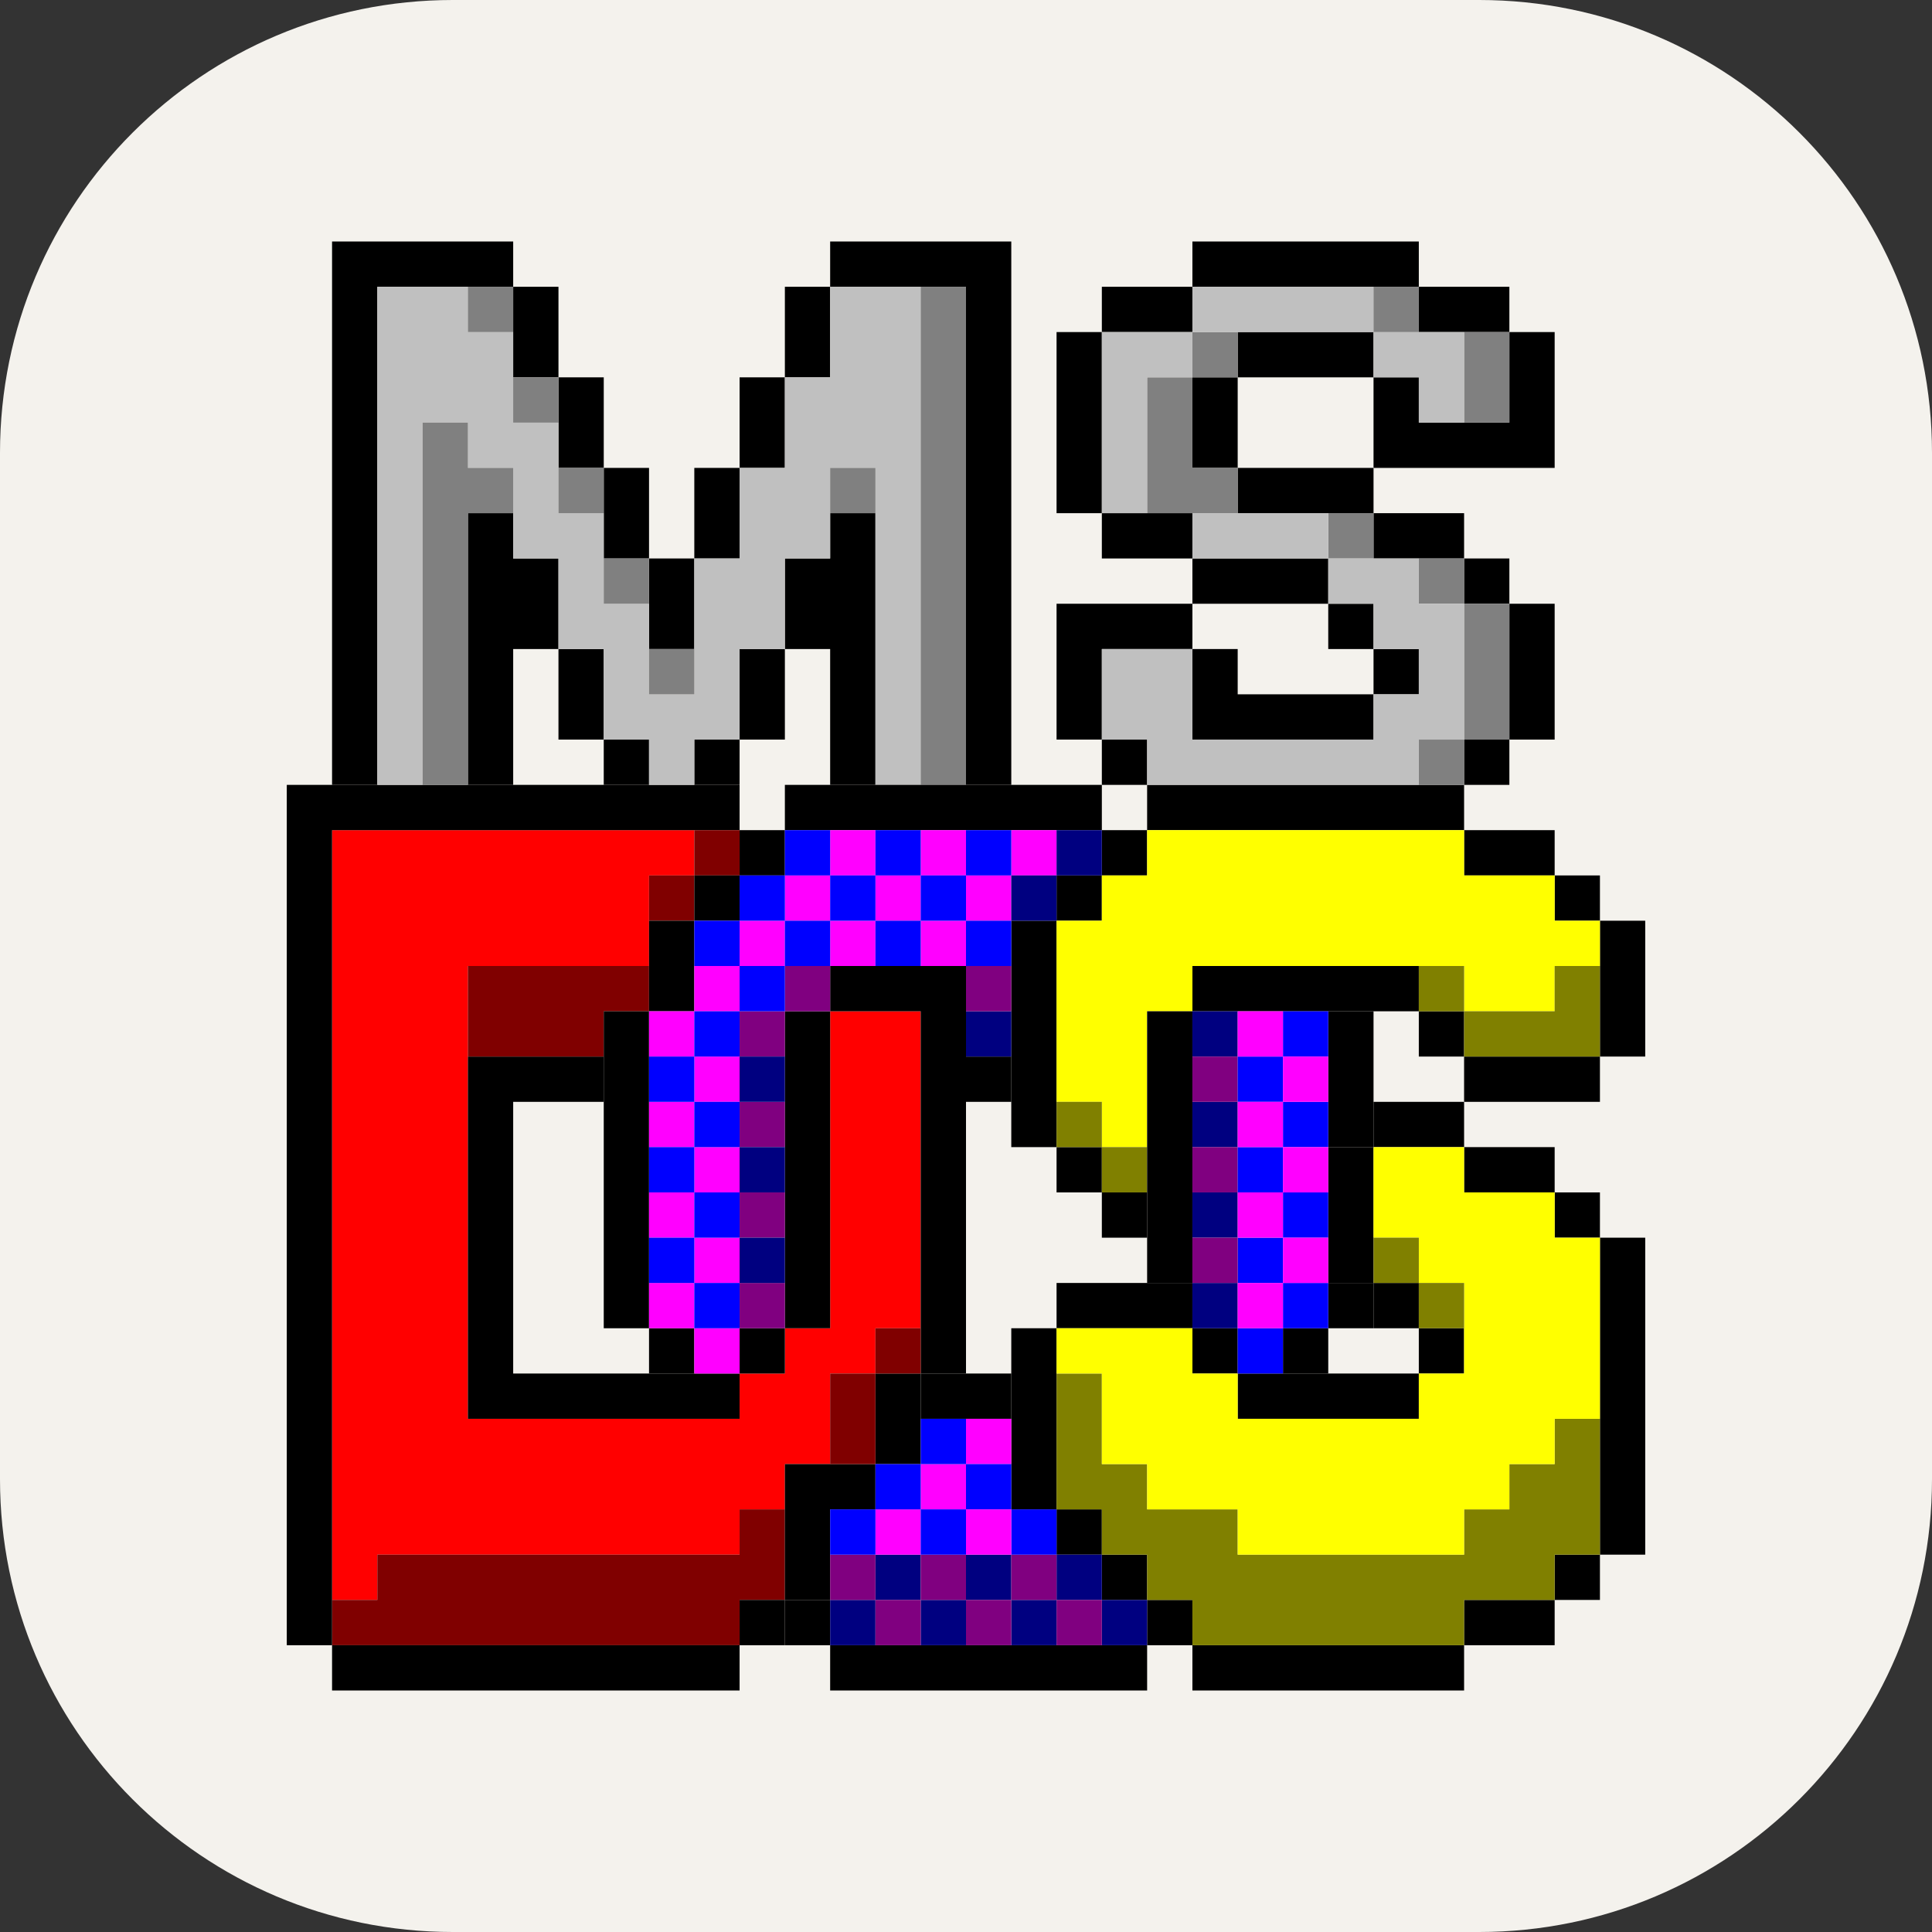<svg width="256" height="256" viewBox="0 0 256 256" fill="none" xmlns="http://www.w3.org/2000/svg">
<rect x="0" y="0" width="256" height="256" fill="#333333" stroke="none"/>
<g clip-path="url(#clip0_134_51)">
<path d="M196 0H60C26.863 0 0 26.863 0 60V196C0 229.137 26.863 256 60 256H196C229.137 256 256 229.137 256 196V60C256 26.863 229.137 0 196 0Z" fill="#F4F2ED"/>
<path d="M44 110V212H50V206H98V200H104V194H110V182H116V176H122V134H110V176H104V182H98V188H62V140V128H86V122V116H92V110H44Z" fill="#FF0000"/>
<path d="M50 212H44V218H98V212H104V200H98V206H50V212Z" fill="#800000"/>
<path d="M68 146H80V140H62V188H98V182H92H86H68V146Z" fill="black"/>
<path d="M80 134H86V128H62V140H80V134Z" fill="#800000"/>
<path d="M44 218V224H98V218H44Z" fill="black"/>
<path d="M116 194H122V188V182H116V194Z" fill="black"/>
<path d="M104 212H110V206V200H116V194H110H104V200V212Z" fill="black"/>
<path d="M98 218H104V212H98V218Z" fill="black"/>
<path d="M128 182V146V140V134V128H122H116H110V134H122V176V182H128Z" fill="black"/>
<path d="M104 134V140V146V152V158V164V170V176H110V134H104Z" fill="black"/>
<path d="M98 176V182H104V176H98Z" fill="black"/>
<path d="M116 176V182H122V176H116Z" fill="#800000"/>
<path d="M110 182V194H116V182H110Z" fill="#800000"/>
<path d="M86 122H92V116H86V122Z" fill="#800000"/>
<path fill-rule="evenodd" clip-rule="evenodd" d="M38 104H44H50H56H62H68H80H86H92H98V110H92H44V212V218H38V104Z" fill="black"/>
<path d="M92 116H98V110H92V116Z" fill="#800000"/>
<path d="M44 32V104H50V38H62H68V32H44Z" fill="black"/>
<path d="M68 104V86H74V74H68V68H62V104H68Z" fill="black"/>
<path d="M74 86V98H80V86H74Z" fill="black"/>
<path d="M80 98V104H86V98H80Z" fill="black"/>
<path d="M98 104V98H92V104H98Z" fill="black"/>
<path d="M104 98V86H98V98H104Z" fill="black"/>
<path d="M110 86V104H116V68H110V74H104V86H110Z" fill="black"/>
<path d="M134 104V32H110V38H122H128V104H134Z" fill="black"/>
<path d="M110 38H104V50H110V38Z" fill="black"/>
<path d="M104 50H98V62H104V50Z" fill="black"/>
<path d="M98 62H92V74H98V62Z" fill="black"/>
<path d="M86 74V62H80V68V74H86Z" fill="black"/>
<path d="M80 62V50H74V56V62H80Z" fill="black"/>
<path d="M74 50V38H68V44V50H74Z" fill="black"/>
<path d="M92 74H86V80V86H92V74Z" fill="black"/>
<path d="M50 38V104H56V56H62V62H68V68V74H74V86H80V98H86V104H92V98H98V86H104V74H110V68V62H116V68V104H122V38H110V50H104V62H98V74H92V86V92H86V86V80H80V74V68H74V62V56H68V50V44H62V38H50Z" fill="#C0C0C0"/>
<path d="M128 104V38H122V104H128Z" fill="#808080"/>
<path d="M110 68H116V62H110V68Z" fill="#808080"/>
<path d="M92 86H86V92H92V86Z" fill="#808080"/>
<path d="M62 68H68V62H62V56H56V104H62V68Z" fill="#808080"/>
<path d="M68 38H62V44H68V38Z" fill="#808080"/>
<path d="M74 50H68V56H74V50Z" fill="#808080"/>
<path d="M80 62H74V68H80V62Z" fill="#808080"/>
<path d="M86 74H80V80H86V74Z" fill="#808080"/>
<path d="M158 86V80H140V98H146V86H158Z" fill="black"/>
<path d="M200 98H206V80H200V98Z" fill="black"/>
<path d="M194 110V104H188H152V110H194Z" fill="black"/>
<path d="M194 104H200V98H194V104Z" fill="black"/>
<path d="M146 98V104H152V98H146Z" fill="black"/>
<path d="M200 80V74H194V80H200Z" fill="black"/>
<path d="M194 74V68H182V74H188H194Z" fill="black"/>
<path d="M182 68V62H164V68H176H182Z" fill="black"/>
<path d="M164 62V50H158V62H164Z" fill="black"/>
<path d="M164 50H182V44H164V50Z" fill="black"/>
<path d="M182 50V62H206V44H200V56H194H188V50H182Z" fill="black"/>
<path d="M200 44V38H188V44H194H200Z" fill="black"/>
<path d="M188 38V32H158V38H182H188Z" fill="black"/>
<path d="M158 38H146V44H158V38Z" fill="black"/>
<path d="M146 44H140V68H146V44Z" fill="black"/>
<path d="M146 68V74H158V68H152H146Z" fill="black"/>
<path d="M158 74V80H176V74H158Z" fill="black"/>
<path d="M182 92H164V86H158V98H182V92Z" fill="black"/>
<path d="M182 86V92H188V86H182Z" fill="black"/>
<path d="M176 80V86H182V80H176Z" fill="black"/>
<path d="M194 104V98H188V104H194Z" fill="#808080"/>
<path d="M200 80H194V98H200V80Z" fill="#808080"/>
<path d="M194 80V74H188V80H194Z" fill="#808080"/>
<path d="M182 74V68H176V74H182Z" fill="#808080"/>
<path d="M158 62V50H152V68H158H164V62H158Z" fill="#808080"/>
<path d="M164 50V44H158V50H164Z" fill="#808080"/>
<path d="M200 56V44H194V56H200Z" fill="#808080"/>
<path fill-rule="evenodd" clip-rule="evenodd" d="M152 104H188V98H194V80H188V74H182H176V68H164H158V74H176V80H182V86H188V92H182V98H158V86H146V98H152V104ZM182 44H164H158V38H182V44ZM188 44H194V56H188V50H182V44H188ZM158 44V50H152V68H146V44H158Z" fill="#C0C0C0"/>
<path d="M188 44V38H182V44H188Z" fill="#808080"/>
<path d="M158 218V224H194V218H158Z" fill="black"/>
<path d="M194 218H206V212H194V218Z" fill="black"/>
<path d="M206 212H212V206H206V212Z" fill="black"/>
<path d="M212 206H218V164H212V188V206Z" fill="black"/>
<path d="M152 218H158V212H152V218Z" fill="black"/>
<path d="M146 212H152V206H146V212Z" fill="black"/>
<path d="M140 206H146V200H140V206Z" fill="black"/>
<path d="M134 176V182V188V194V200H140V182V176H134Z" fill="black"/>
<path d="M140 170V176H158V170H152H140Z" fill="black"/>
<path d="M164 176H158V182H164V176Z" fill="black"/>
<path d="M188 182H176H170H164V188H188V182Z" fill="black"/>
<path d="M188 176V182H194V176H188Z" fill="black"/>
<path d="M182 176H188V170H182V176Z" fill="black"/>
<path d="M182 152H176V158V164V170H182V164V152Z" fill="black"/>
<path d="M212 164V158H206V164H212Z" fill="black"/>
<path d="M206 158V152H194V158H206Z" fill="black"/>
<path d="M194 152V146H182V152H194Z" fill="black"/>
<path d="M146 158V164H152V158H146Z" fill="black"/>
<path d="M140 158H146V152H140V158Z" fill="black"/>
<path d="M134 152H140V146V122H134V128V134V140V146V152Z" fill="black"/>
<path d="M146 116H140V122H146V116Z" fill="black"/>
<path d="M152 110H146V116H152V110Z" fill="black"/>
<path d="M206 116V110H194V116H206Z" fill="black"/>
<path d="M212 122V116H206V122H212Z" fill="black"/>
<path d="M212 140H218V122H212V128V140Z" fill="black"/>
<path d="M194 140V146H212V140H194Z" fill="black"/>
<path d="M188 134V140H194V134H188Z" fill="black"/>
<path d="M182 134H188V128H158V134H164H170H176H182Z" fill="black"/>
<path d="M206 206H212V188H206V194H200V200H194V206H164V200H152V194H146V182H140V200H146V206H152V212H158V218H194V212H206V206Z" fill="#808000"/>
<path d="M194 152H182V164H188V170H194V176V182H188V188H164V182H158V176H140V182H146V194H152V200H164V206H194V200H200V194H206V188H212V164H206V158H194V152Z" fill="#FFFF00"/>
<path d="M188 176H194V170H188V176Z" fill="#808000"/>
<path d="M182 170H188V164H182V170Z" fill="#808000"/>
<path d="M194 110H152V116H146V122H140V146H146V152H152V134H158V128H188H194V134H206V128H212V122H206V116H194V110Z" fill="#FFFF00"/>
<path d="M212 128H206V134H194V140H212V128Z" fill="#808000"/>
<path d="M194 134V128H188V134H194Z" fill="#808000"/>
<path d="M146 152V146H140V152H146Z" fill="#808000"/>
<path d="M152 152H146V158H152V152Z" fill="#808000"/>
<path d="M182 146V134H176V140V146V152H182V146Z" fill="black"/>
<path d="M176 176H182V170H176V176Z" fill="black"/>
<path d="M176 182V176H170V182H176Z" fill="black"/>
<path d="M110 218V224H152V218H146H140H134H128H122H116H110Z" fill="black"/>
<path d="M104 218H110V212H104V218Z" fill="black"/>
<path d="M86 176V182H92V176H86Z" fill="black"/>
<path d="M80 146V176H86V170V164V158V152V146V140V134H80V140V146Z" fill="black"/>
<path d="M92 122H86V128V134H92V128V122Z" fill="black"/>
<path d="M92 116V122H98V116H92Z" fill="black"/>
<path d="M104 110H98V116H104V110Z" fill="black"/>
<path d="M146 110V104H134H128H122H116H110H104V110H110H116H122H128H134H140H146Z" fill="black"/>
<path d="M128 146H134V140H128V146Z" fill="black"/>
<path d="M134 182H128H122V188H128H134V182Z" fill="black"/>
<path d="M152 170H158V164V158V152V146V140V134H152V152V158V164V170Z" fill="black"/>
<path d="M110 212V218H116V212H110Z" fill="#000080"/>
<path d="M116 212H122V206H116V212Z" fill="#000080"/>
<path d="M122 218H128V212H122V218Z" fill="#000080"/>
<path d="M128 212H134V206H128V212Z" fill="#000080"/>
<path d="M134 218H140V212H134V218Z" fill="#000080"/>
<path d="M146 212V206H140V212H146Z" fill="#000080"/>
<path d="M152 218V212H146V218H152Z" fill="#000080"/>
<path d="M128 218H134V212H128V218Z" fill="#800080"/>
<path d="M134 206V212H140V206H134Z" fill="#800080"/>
<path d="M146 218V212H140V218H146Z" fill="#800080"/>
<path d="M116 218H122V212H116V218Z" fill="#800080"/>
<path d="M122 206V212H128V206H122Z" fill="#800080"/>
<path d="M110 206V212H116V206H110Z" fill="#800080"/>
<path d="M116 206H122V200H116V206Z" fill="#FF00FF"/>
<path d="M122 194V200H128V194H122Z" fill="#FF00FF"/>
<path d="M134 188H128V194H134V188Z" fill="#FF00FF"/>
<path fill-rule="evenodd" clip-rule="evenodd" d="M134 206H140V200H134V194H128V188H122V194H116V200H110V206H116V200H122V206H128V200H134V206ZM128 200H122V194H128V200Z" fill="#0000FF"/>
<path d="M128 206H134V200H128V206Z" fill="#FF00FF"/>
<path d="M98 182V176H92V182H98Z" fill="#FF00FF"/>
<path d="M86 176H92V170H86V176Z" fill="#FF00FF"/>
<path d="M92 170H98V164H92V170Z" fill="#FF00FF"/>
<path d="M92 146H98V140H92V146Z" fill="#FF00FF"/>
<path d="M92 134H86V140H92V134Z" fill="#FF00FF"/>
<path d="M86 146V152H92V146H86Z" fill="#FF00FF"/>
<path d="M92 158H98V152H92V158Z" fill="#FF00FF"/>
<path d="M86 158V164H92V158H86Z" fill="#FF00FF"/>
<path d="M92 128V134H98V128H92Z" fill="#FF00FF"/>
<path d="M98 122V128H104V122H98Z" fill="#FF00FF"/>
<path d="M104 116V122H110V116H104Z" fill="#FF00FF"/>
<path d="M110 128H116V122H110V128Z" fill="#FF00FF"/>
<path d="M116 116V122H122V116H116Z" fill="#FF00FF"/>
<path d="M116 110H110V116H116V110Z" fill="#FF00FF"/>
<path d="M128 110H122V116H128V110Z" fill="#FF00FF"/>
<path d="M122 128H128V122H122V128Z" fill="#FF00FF"/>
<path d="M134 122V116H128V122H134Z" fill="#FF00FF"/>
<path d="M140 110H134V116H140V110Z" fill="#FF00FF"/>
<path d="M104 134H110V128H104V134Z" fill="#800080"/>
<path d="M104 140V134H98V140H104Z" fill="#800080"/>
<path d="M104 152V146H98V152H104Z" fill="#800080"/>
<path d="M104 164V158H98V164H104Z" fill="#800080"/>
<path d="M98 176H104V170H98V176Z" fill="#800080"/>
<path d="M104 170V164H98V170H104Z" fill="#000080"/>
<path d="M104 158V152H98V158H104Z" fill="#000080"/>
<path d="M104 146V140H98V146H104Z" fill="#000080"/>
<path d="M128 140H134V134H128V140Z" fill="#000080"/>
<path d="M134 128H128V134H134V128Z" fill="#800080"/>
<path fill-rule="evenodd" clip-rule="evenodd" d="M134 128V122H128V116H134V110H128V116H122V110H116V116H110V110H104V116H98V122H92V128H98V134H92V140H86V146H92V152H86V158H92V164H86V170H92V176H98V170H92V164H98V158H92V152H98V146H92V140H98V134H104V128H110V122H116V128H122V122H128V128H134ZM122 122H116V116H122V122ZM104 122V116H110V122H104ZM104 128V122H98V128H104Z" fill="#0000FF"/>
<path d="M146 116V110H140V116H146Z" fill="#000080"/>
<path d="M140 122V116H134V122H140Z" fill="#000080"/>
<path d="M158 176H164V170H158V176Z" fill="#000080"/>
<path d="M158 158V164H164V158H158Z" fill="#000080"/>
<path d="M158 146V152H164V146H158Z" fill="#000080"/>
<path d="M164 134H158V140H164V134Z" fill="#000080"/>
<path d="M158 140V146H164V140H158Z" fill="#800080"/>
<path d="M158 152V158H164V152H158Z" fill="#800080"/>
<path fill-rule="evenodd" clip-rule="evenodd" d="M164 176V182H170V176H176V170H170V164H176V158H170V152H176V146H170V140H176V134H170V140H164V146H170V152H164V158H170V164H164V170H170V176H164Z" fill="#0000FF"/>
<path d="M158 164V170H164V164H158Z" fill="#800080"/>
<path d="M164 176H170V170H164V176Z" fill="#FF00FF"/>
<path d="M176 170V164H170V170H176Z" fill="#FF00FF"/>
<path d="M164 158V164H170V158H164Z" fill="#FF00FF"/>
<path d="M176 158V152H170V158H176Z" fill="#FF00FF"/>
<path d="M164 146V152H170V146H164Z" fill="#FF00FF"/>
<path d="M176 146V140H170V146H176Z" fill="#FF00FF"/>
<path d="M170 134H164V140H170V134Z" fill="#FF00FF"/>
</g>
<defs>
<clipPath id="clip0_134_51">
<rect width="256" height="256" fill="white"/>
</clipPath>
</defs>
</svg>
